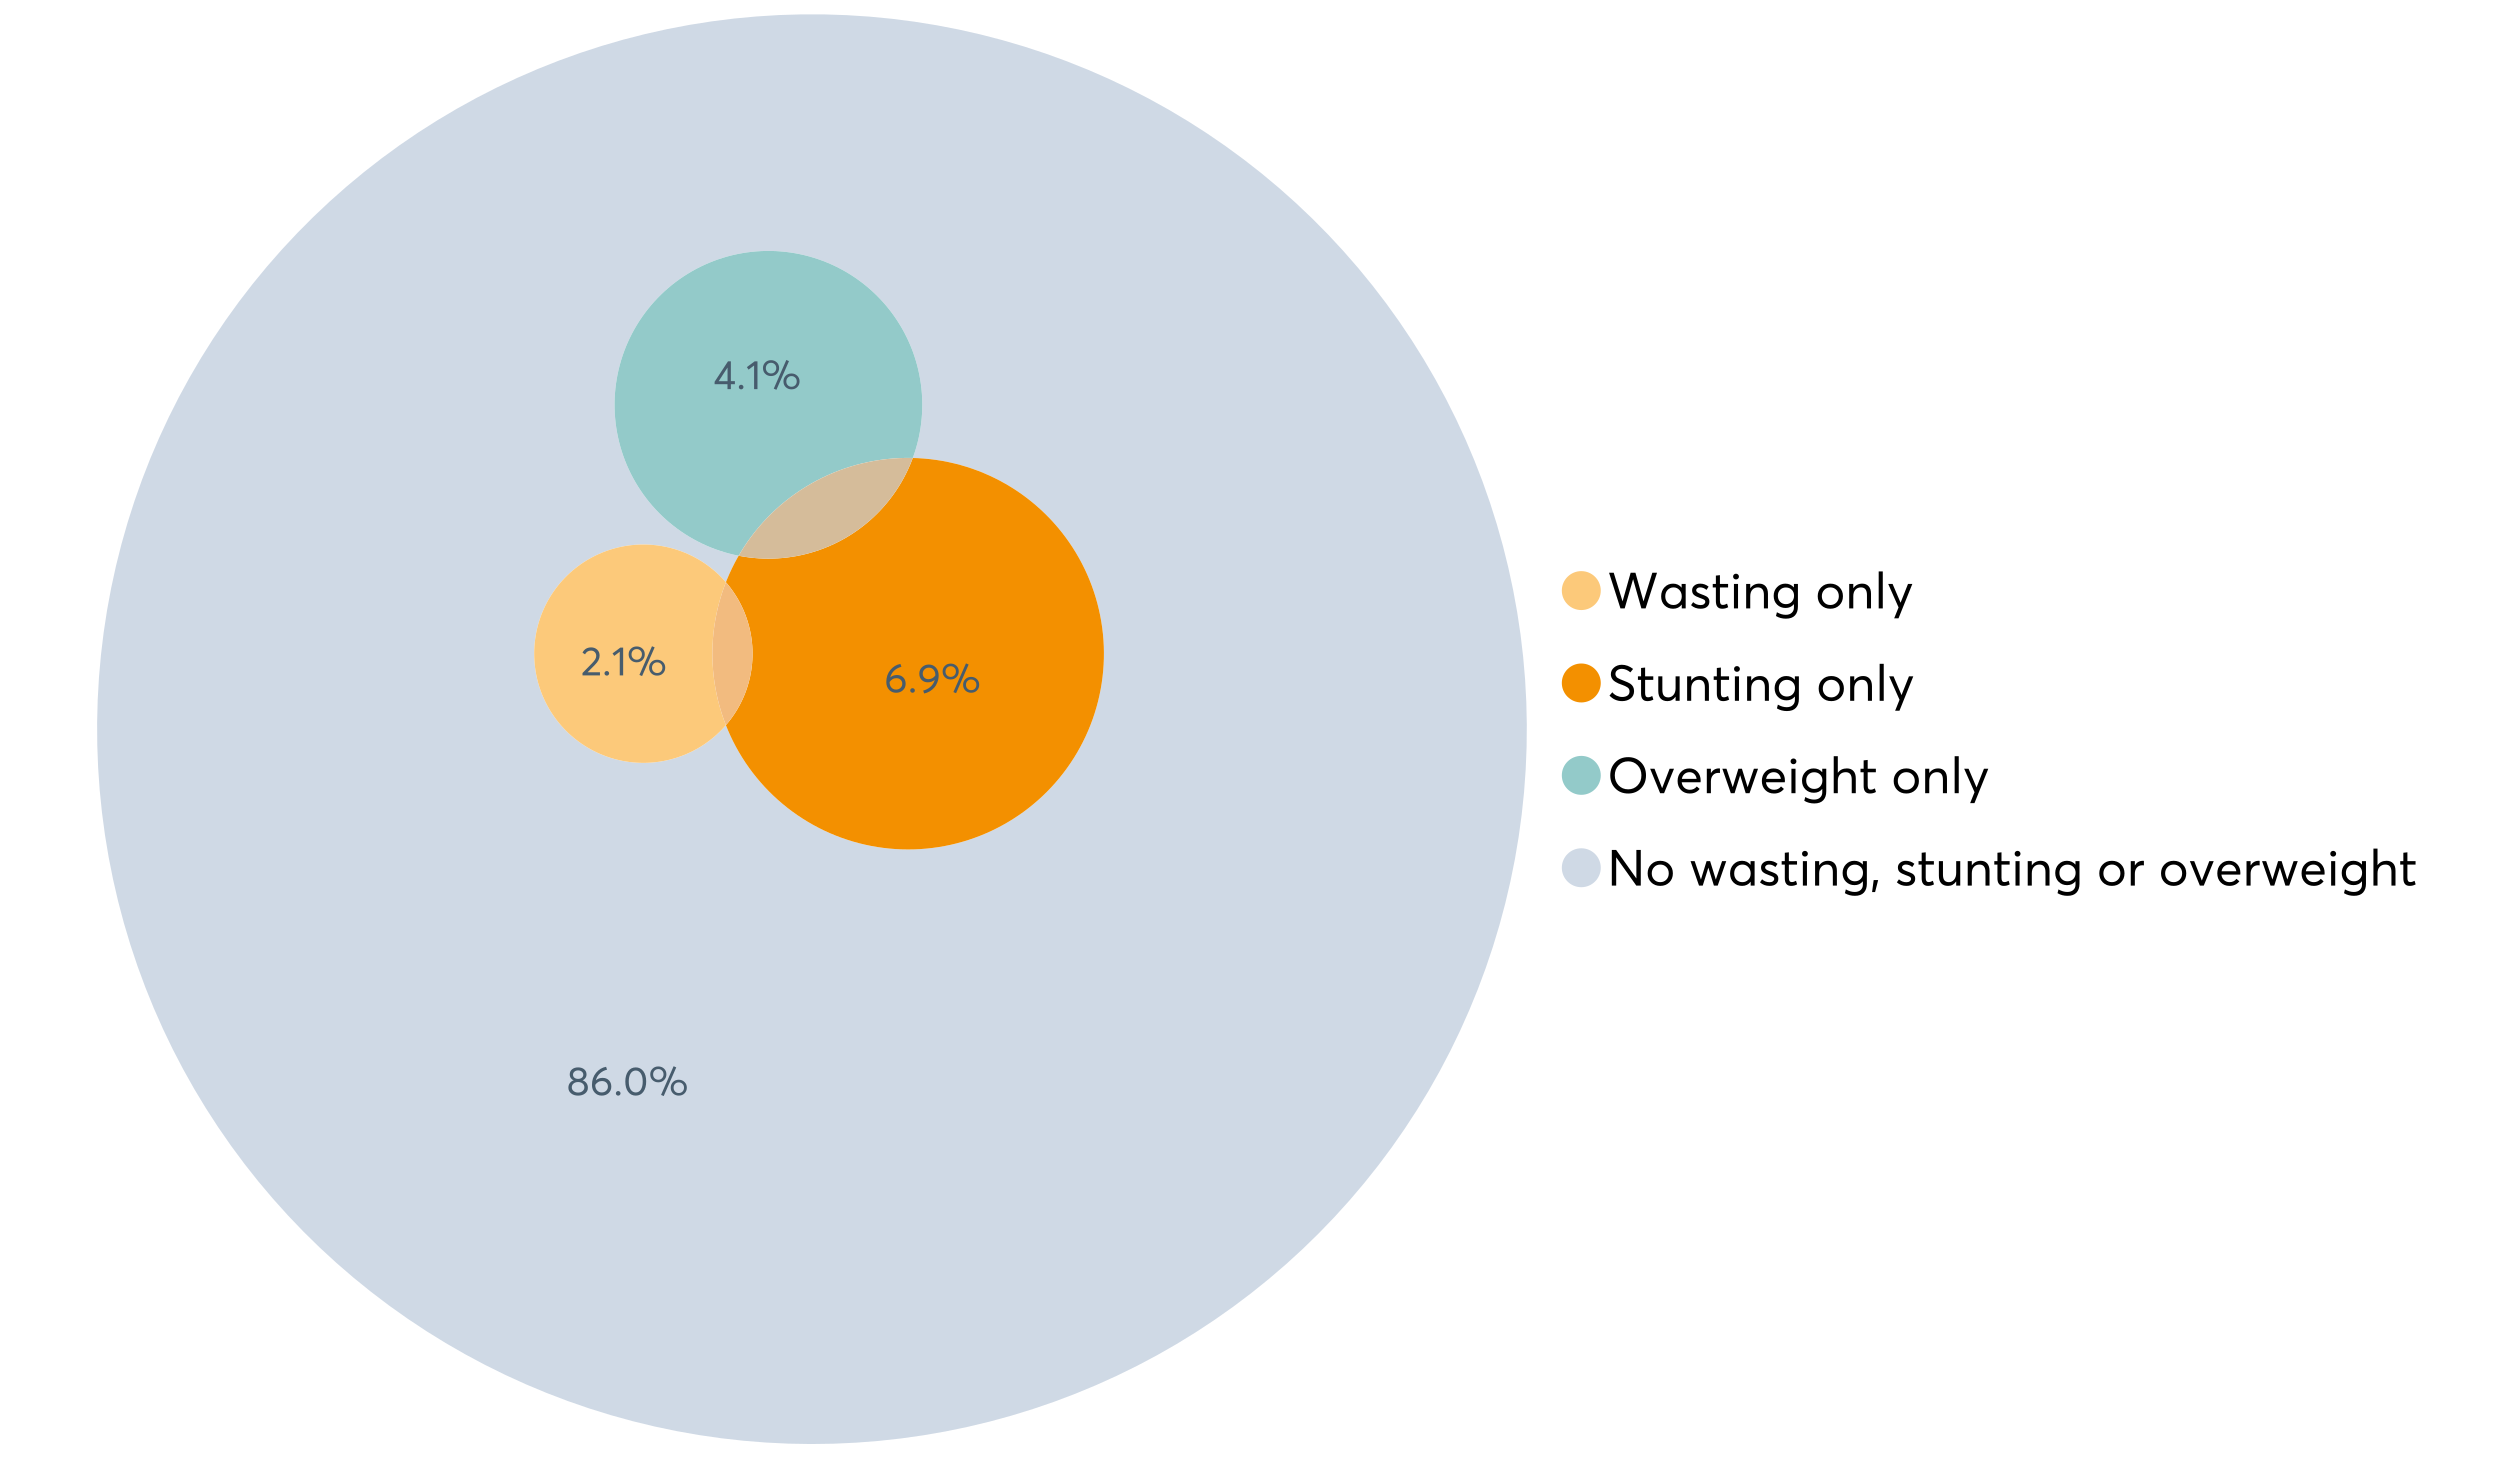 <?xml version="1.0" encoding="UTF-8"?>
<svg xmlns="http://www.w3.org/2000/svg" xmlns:xlink="http://www.w3.org/1999/xlink" width="1234.286pt" height="720pt" viewBox="0 0 1234.286 720" version="1.1">
<defs>
<g>
<symbol overflow="visible" id="glyph0-0">
<path style="stroke:none;" d=""/>
</symbol>
<symbol overflow="visible" id="glyph0-1">
<path style="stroke:none;" d="M 22.234 -17.609 L 24.547 -17.609 L 18.906 0 L 16.828 0 L 12.75 -14.438 L 12.734 -14.438 L 8.578 0 L 6.5 0 L 0.875 -17.609 L 3.172 -17.609 L 7.516 -3.547 L 7.562 -3.547 L 11.531 -17.609 L 13.891 -17.609 L 17.859 -3.5 L 17.891 -3.5 Z M 22.234 -17.609 "/>
</symbol>
<symbol overflow="visible" id="glyph0-2">
<path style="stroke:none;" d="M 11.297 -12.078 L 13.297 -12.078 L 13.297 0 L 11.359 0 L 11.359 -1.906 L 11.344 -1.906 C 10.312 -0.531 8.906 0.156 7.125 0.156 C 5.414 0.156 4 -0.406 2.875 -1.531 C 1.75 -2.656 1.188 -4.129 1.188 -5.953 C 1.188 -7.742 1.742 -9.238 2.859 -10.438 C 3.984 -11.633 5.395 -12.234 7.094 -12.234 C 8.812 -12.234 10.203 -11.578 11.266 -10.266 L 11.297 -10.266 Z M 7.297 -1.688 C 8.422 -1.688 9.379 -2.086 10.172 -2.891 C 10.961 -3.691 11.359 -4.711 11.359 -5.953 C 11.359 -7.191 10.973 -8.238 10.203 -9.094 C 9.441 -9.945 8.477 -10.375 7.312 -10.375 C 6.156 -10.375 5.18 -9.961 4.391 -9.141 C 3.609 -8.328 3.219 -7.266 3.219 -5.953 C 3.219 -4.711 3.594 -3.691 4.344 -2.891 C 5.102 -2.086 6.086 -1.688 7.297 -1.688 Z M 7.297 -1.688 "/>
</symbol>
<symbol overflow="visible" id="glyph0-3">
<path style="stroke:none;" d="M 5.609 0.156 C 3.734 0.156 2.156 -0.426 0.875 -1.594 L 1.906 -3.094 C 2.945 -2.133 4.18 -1.656 5.609 -1.656 C 6.305 -1.656 6.859 -1.812 7.266 -2.125 C 7.68 -2.445 7.891 -2.832 7.891 -3.281 C 7.891 -3.738 7.688 -4.086 7.281 -4.328 C 6.875 -4.566 6.164 -4.859 5.156 -5.203 C 5.094 -5.223 5.047 -5.242 5.016 -5.266 C 3.836 -5.672 2.938 -6.141 2.312 -6.672 C 1.695 -7.203 1.391 -7.973 1.391 -8.984 C 1.391 -9.91 1.766 -10.68 2.516 -11.297 C 3.266 -11.922 4.223 -12.234 5.391 -12.234 C 6.922 -12.234 8.301 -11.738 9.531 -10.75 L 8.484 -9.156 C 7.523 -9.977 6.457 -10.391 5.281 -10.391 C 4.801 -10.391 4.367 -10.258 3.984 -10 C 3.609 -9.738 3.422 -9.398 3.422 -8.984 C 3.422 -8.555 3.609 -8.207 3.984 -7.938 C 4.359 -7.676 4.93 -7.395 5.703 -7.094 C 5.836 -7.039 6.082 -6.945 6.438 -6.812 C 6.789 -6.688 7.023 -6.598 7.141 -6.547 C 7.254 -6.492 7.453 -6.406 7.734 -6.281 C 8.016 -6.164 8.207 -6.078 8.312 -6.016 C 8.414 -5.961 8.566 -5.867 8.766 -5.734 C 8.973 -5.598 9.113 -5.477 9.188 -5.375 C 9.258 -5.281 9.359 -5.148 9.484 -4.984 C 9.609 -4.816 9.695 -4.656 9.75 -4.5 C 9.801 -4.344 9.844 -4.16 9.875 -3.953 C 9.906 -3.742 9.922 -3.523 9.922 -3.297 C 9.922 -2.305 9.547 -1.484 8.797 -0.828 C 8.055 -0.172 6.992 0.156 5.609 0.156 Z M 5.609 0.156 "/>
</symbol>
<symbol overflow="visible" id="glyph0-4">
<path style="stroke:none;" d="M 5.328 0.156 C 3.234 0.156 2.188 -1.094 2.188 -3.594 L 2.188 -10.344 L 0.641 -10.344 L 0.641 -12.078 L 2.188 -12.078 L 2.188 -16.203 L 4.188 -16.422 L 4.188 -12.078 L 8.219 -12.078 L 8.219 -10.344 L 4.188 -10.344 L 4.188 -3.891 C 4.188 -3.148 4.297 -2.602 4.516 -2.25 C 4.742 -1.906 5.133 -1.734 5.688 -1.734 C 6.312 -1.734 6.988 -1.941 7.719 -2.359 L 8.266 -0.594 C 7.367 -0.094 6.391 0.156 5.328 0.156 Z M 5.328 0.156 "/>
</symbol>
<symbol overflow="visible" id="glyph0-5">
<path style="stroke:none;" d="M 3.094 -14.312 C 2.688 -14.312 2.344 -14.445 2.062 -14.719 C 1.789 -15 1.656 -15.336 1.656 -15.734 C 1.656 -16.129 1.789 -16.461 2.062 -16.734 C 2.344 -17.004 2.688 -17.141 3.094 -17.141 C 3.5 -17.141 3.844 -17 4.125 -16.719 C 4.406 -16.438 4.547 -16.109 4.547 -15.734 C 4.547 -15.336 4.406 -15 4.125 -14.719 C 3.844 -14.445 3.5 -14.312 3.094 -14.312 Z M 2.078 0 L 2.078 -12.078 L 4.094 -12.078 L 4.094 0 Z M 2.078 0 "/>
</symbol>
<symbol overflow="visible" id="glyph0-6">
<path style="stroke:none;" d="M 8.344 -12.234 C 9.676 -12.234 10.727 -11.805 11.5 -10.953 C 12.281 -10.098 12.672 -8.836 12.672 -7.172 L 12.672 0 L 10.672 0 L 10.672 -6.594 C 10.672 -9.113 9.688 -10.375 7.719 -10.375 C 6.562 -10.375 5.641 -9.988 4.953 -9.219 C 4.266 -8.445 3.922 -7.383 3.922 -6.031 L 3.922 0 L 1.906 0 L 1.906 -12.078 L 3.922 -12.078 L 3.922 -9.969 L 3.938 -9.969 C 5 -11.477 6.469 -12.234 8.344 -12.234 Z M 8.344 -12.234 "/>
</symbol>
<symbol overflow="visible" id="glyph0-7">
<path style="stroke:none;" d="M 11.094 -12.078 L 13.078 -12.078 L 13.078 -0.922 C 13.078 0.93 12.594 2.391 11.625 3.453 C 10.656 4.523 9.16 5.062 7.141 5.062 C 5.328 5.062 3.691 4.625 2.234 3.75 L 2.703 1.891 C 4.211 2.734 5.66 3.156 7.047 3.156 C 8.348 3.156 9.348 2.816 10.047 2.141 C 10.754 1.473 11.109 0.629 11.109 -0.391 L 11.109 -2.078 L 11.062 -2.078 C 10.051 -0.836 8.688 -0.219 6.969 -0.219 C 5.312 -0.219 3.922 -0.77 2.797 -1.875 C 1.672 -2.988 1.109 -4.43 1.109 -6.203 C 1.109 -7.922 1.66 -9.352 2.766 -10.5 C 3.867 -11.656 5.238 -12.234 6.875 -12.234 C 8.57 -12.234 9.961 -11.617 11.047 -10.391 L 11.094 -10.391 Z M 7.125 -2.109 C 8.332 -2.109 9.305 -2.5 10.047 -3.281 C 10.797 -4.07 11.172 -5.078 11.172 -6.297 C 11.172 -7.492 10.785 -8.469 10.016 -9.219 C 9.242 -9.969 8.281 -10.344 7.125 -10.344 C 5.977 -10.344 5.031 -9.957 4.281 -9.188 C 3.539 -8.426 3.172 -7.457 3.172 -6.281 C 3.172 -5.02 3.551 -4.008 4.312 -3.25 C 5.07 -2.488 6.008 -2.109 7.125 -2.109 Z M 7.125 -2.109 "/>
</symbol>
<symbol overflow="visible" id="glyph0-8">
<path style="stroke:none;" d=""/>
</symbol>
<symbol overflow="visible" id="glyph0-9">
<path style="stroke:none;" d="M 7.422 0.156 C 5.566 0.156 4.062 -0.43 2.906 -1.609 C 1.75 -2.785 1.172 -4.258 1.172 -6.031 C 1.172 -7.801 1.75 -9.273 2.906 -10.453 C 4.062 -11.641 5.566 -12.234 7.422 -12.234 C 9.203 -12.234 10.68 -11.656 11.859 -10.5 C 13.035 -9.344 13.625 -7.852 13.625 -6.031 C 13.625 -4.207 13.035 -2.719 11.859 -1.562 C 10.68 -0.414 9.203 0.156 7.422 0.156 Z M 7.422 -1.688 C 8.598 -1.688 9.586 -2.094 10.391 -2.906 C 11.191 -3.727 11.594 -4.77 11.594 -6.031 C 11.594 -7.301 11.191 -8.344 10.391 -9.156 C 9.598 -9.969 8.609 -10.375 7.422 -10.375 C 6.18 -10.375 5.164 -9.953 4.375 -9.109 C 3.594 -8.273 3.203 -7.242 3.203 -6.016 C 3.203 -4.797 3.594 -3.77 4.375 -2.938 C 5.164 -2.102 6.18 -1.688 7.422 -1.688 Z M 7.422 -1.688 "/>
</symbol>
<symbol overflow="visible" id="glyph0-10">
<path style="stroke:none;" d="M 2.078 0 L 2.078 -18.266 L 4.094 -18.266 L 4.094 0 Z M 2.078 0 "/>
</symbol>
<symbol overflow="visible" id="glyph0-11">
<path style="stroke:none;" d="M 10.344 -12.078 L 12.484 -12.078 L 5.656 4.906 L 3.516 4.906 L 5.688 -0.5 L 0.578 -12.078 L 2.734 -12.078 L 6.656 -2.875 L 6.703 -2.875 Z M 10.344 -12.078 "/>
</symbol>
<symbol overflow="visible" id="glyph0-12">
<path style="stroke:none;" d="M 7.344 0.156 C 4.875 0.156 2.789 -0.754 1.094 -2.578 L 2.484 -4.219 C 3.098 -3.457 3.844 -2.879 4.719 -2.484 C 5.594 -2.086 6.477 -1.891 7.375 -1.891 C 8.457 -1.891 9.328 -2.129 9.984 -2.609 C 10.641 -3.086 10.969 -3.75 10.969 -4.594 C 10.969 -5.051 10.891 -5.445 10.734 -5.781 C 10.578 -6.113 10.305 -6.406 9.922 -6.656 C 9.547 -6.914 9.176 -7.125 8.812 -7.281 C 8.457 -7.438 7.953 -7.641 7.297 -7.891 C 7.18 -7.941 7.086 -7.973 7.016 -7.984 C 6.367 -8.223 5.844 -8.426 5.438 -8.594 C 5.039 -8.77 4.582 -9.016 4.062 -9.328 C 3.539 -9.641 3.133 -9.957 2.844 -10.281 C 2.551 -10.602 2.297 -11.008 2.078 -11.5 C 1.867 -11.988 1.766 -12.531 1.766 -13.125 C 1.766 -14.438 2.285 -15.535 3.328 -16.422 C 4.367 -17.316 5.641 -17.773 7.141 -17.797 C 9.129 -17.797 10.992 -17.109 12.734 -15.734 L 11.406 -14.047 C 10.039 -15.203 8.617 -15.781 7.141 -15.781 C 6.285 -15.781 5.551 -15.551 4.938 -15.094 C 4.32 -14.645 4.016 -14.02 4.016 -13.219 C 4.016 -12.895 4.082 -12.594 4.219 -12.312 C 4.352 -12.039 4.5 -11.816 4.656 -11.641 C 4.82 -11.473 5.113 -11.281 5.531 -11.062 C 5.945 -10.852 6.273 -10.691 6.516 -10.578 C 6.754 -10.473 7.172 -10.305 7.766 -10.078 C 9.586 -9.379 10.785 -8.832 11.359 -8.438 C 12.598 -7.594 13.219 -6.383 13.219 -4.812 C 13.219 -3.258 12.645 -2.039 11.5 -1.156 C 10.352 -0.281 8.969 0.156 7.344 0.156 Z M 7.344 0.156 "/>
</symbol>
<symbol overflow="visible" id="glyph0-13">
<path style="stroke:none;" d="M 10.203 -12.078 L 12.203 -12.078 L 12.203 0 L 10.203 0 L 10.203 -2.016 L 10.172 -2.016 C 9.16 -0.566 7.836 0.156 6.203 0.156 C 4.766 0.156 3.645 -0.258 2.844 -1.094 C 2.051 -1.938 1.656 -3.203 1.656 -4.891 L 1.656 -12.078 L 3.672 -12.078 L 3.672 -5.453 C 3.672 -4.117 3.914 -3.156 4.406 -2.562 C 4.895 -1.977 5.633 -1.688 6.625 -1.688 C 7.613 -1.688 8.457 -2.094 9.156 -2.906 C 9.852 -3.727 10.203 -4.836 10.203 -6.234 Z M 10.203 -12.078 "/>
</symbol>
<symbol overflow="visible" id="glyph0-14">
<path style="stroke:none;" d="M 10.328 0.156 C 7.711 0.156 5.582 -0.691 3.938 -2.391 C 2.289 -4.086 1.469 -6.223 1.469 -8.797 C 1.469 -11.379 2.289 -13.523 3.938 -15.234 C 5.582 -16.941 7.711 -17.797 10.328 -17.797 C 12.836 -17.797 14.926 -16.961 16.594 -15.297 C 18.27 -13.629 19.109 -11.469 19.109 -8.812 C 19.109 -6.164 18.27 -4.008 16.594 -2.344 C 14.926 -0.676 12.836 0.156 10.328 0.156 Z M 10.328 -1.906 C 12.172 -1.906 13.719 -2.555 14.969 -3.859 C 16.219 -5.16 16.844 -6.812 16.844 -8.812 C 16.844 -10.82 16.219 -12.477 14.969 -13.781 C 13.719 -15.082 12.172 -15.734 10.328 -15.734 C 8.391 -15.734 6.801 -15.066 5.562 -13.734 C 4.32 -12.398 3.703 -10.754 3.703 -8.797 C 3.703 -6.848 4.32 -5.211 5.562 -3.891 C 6.801 -2.566 8.391 -1.906 10.328 -1.906 Z M 10.328 -1.906 "/>
</symbol>
<symbol overflow="visible" id="glyph0-15">
<path style="stroke:none;" d="M 10.203 -12.078 L 12.375 -12.078 L 7.469 0 L 5.531 0 L 0.594 -12.078 L 2.75 -12.078 L 6.469 -2.562 L 6.547 -2.562 Z M 10.203 -12.078 "/>
</symbol>
<symbol overflow="visible" id="glyph0-16">
<path style="stroke:none;" d="M 12.562 -6.234 C 12.562 -6.098 12.551 -5.922 12.531 -5.703 L 12.5 -5.406 L 3.203 -5.406 C 3.336 -4.281 3.77 -3.379 4.5 -2.703 C 5.238 -2.023 6.156 -1.688 7.25 -1.688 C 8.656 -1.688 9.785 -2.234 10.641 -3.328 L 12.062 -2.109 C 10.883 -0.598 9.254 0.156 7.172 0.156 C 5.43 0.156 3.992 -0.414 2.859 -1.562 C 1.734 -2.719 1.172 -4.207 1.172 -6.031 C 1.172 -7.832 1.719 -9.316 2.812 -10.484 C 3.914 -11.648 5.297 -12.234 6.953 -12.234 C 8.617 -12.234 9.969 -11.672 11 -10.547 C 12.039 -9.422 12.562 -7.984 12.562 -6.234 Z M 9.406 -9.469 C 8.789 -10.07 8.004 -10.375 7.047 -10.375 C 6.086 -10.375 5.266 -10.078 4.578 -9.484 C 3.891 -8.898 3.457 -8.098 3.281 -7.078 L 10.562 -7.078 C 10.406 -8.078 10.02 -8.875 9.406 -9.469 Z M 9.406 -9.469 "/>
</symbol>
<symbol overflow="visible" id="glyph0-17">
<path style="stroke:none;" d="M 7.891 -12.234 C 8.141 -12.234 8.305 -12.223 8.391 -12.203 L 8.391 -9.969 C 8.023 -10.008 7.758 -10.031 7.594 -10.031 C 6.469 -10.031 5.57 -9.641 4.906 -8.859 C 4.25 -8.078 3.922 -7.066 3.922 -5.828 L 3.922 0 L 1.906 0 L 1.906 -12.078 L 3.922 -12.078 L 3.922 -9.953 L 3.938 -9.953 C 4.883 -11.473 6.203 -12.234 7.891 -12.234 Z M 7.891 -12.234 "/>
</symbol>
<symbol overflow="visible" id="glyph0-18">
<path style="stroke:none;" d="M 16.297 -12.078 L 18.344 -12.078 L 14.141 0 L 12.25 0 L 9.531 -8.812 L 9.5 -8.812 L 6.75 0 L 4.906 0 L 0.719 -12.078 L 2.75 -12.078 L 5.828 -3.047 L 5.875 -3.047 L 8.641 -12.078 L 10.375 -12.078 L 13.172 -3.047 L 13.219 -3.047 Z M 16.297 -12.078 "/>
</symbol>
<symbol overflow="visible" id="glyph0-19">
<path style="stroke:none;" d="M 8.406 -12.234 C 9.781 -12.234 10.852 -11.816 11.625 -10.984 C 12.406 -10.16 12.797 -8.914 12.797 -7.25 L 12.797 0 L 10.797 0 L 10.797 -6.672 C 10.797 -9.141 9.812 -10.375 7.844 -10.375 C 6.633 -10.375 5.676 -9.992 4.969 -9.234 C 4.27 -8.473 3.922 -7.422 3.922 -6.078 L 3.922 0 L 1.906 0 L 1.906 -18.266 L 3.922 -18.266 L 3.922 -10.094 L 3.969 -10.094 C 4.977 -11.52 6.457 -12.234 8.406 -12.234 Z M 8.406 -12.234 "/>
</symbol>
<symbol overflow="visible" id="glyph0-20">
<path style="stroke:none;" d="M 14.359 -17.609 L 16.531 -17.609 L 16.531 0 L 14.312 0 L 4.438 -13.891 L 4.391 -13.891 L 4.391 0 L 2.234 0 L 2.234 -17.609 L 4.359 -17.609 L 14.312 -3.578 L 14.359 -3.578 Z M 14.359 -17.609 "/>
</symbol>
<symbol overflow="visible" id="glyph0-21">
<path style="stroke:none;" d="M 0.797 3.219 L 1.594 -2.734 L 3.797 -2.734 L 2.281 3.219 Z M 0.797 3.219 "/>
</symbol>
<symbol overflow="visible" id="glyph1-0">
<path style="stroke:none;" d=""/>
</symbol>
<symbol overflow="visible" id="glyph1-1">
<path style="stroke:none;" d="M 7.938 -7.422 C 8.719 -7.16 9.348 -6.711 9.828 -6.078 C 10.305 -5.441 10.547 -4.672 10.547 -3.766 C 10.547 -2.609 10.086 -1.672 9.172 -0.953 C 8.254 -0.234 7.102 0.125 5.719 0.125 C 4.32 0.125 3.172 -0.242 2.266 -0.984 C 1.367 -1.723 0.922 -2.648 0.922 -3.766 C 0.922 -4.672 1.16 -5.441 1.641 -6.078 C 2.117 -6.711 2.742 -7.16 3.516 -7.422 L 3.516 -7.438 C 3.004 -7.594 2.555 -7.938 2.172 -8.469 C 1.785 -9 1.594 -9.617 1.594 -10.328 C 1.594 -11.398 1.977 -12.25 2.75 -12.875 C 3.52 -13.5 4.508 -13.812 5.719 -13.812 C 6.957 -13.812 7.957 -13.492 8.719 -12.859 C 9.488 -12.223 9.875 -11.379 9.875 -10.328 C 9.875 -9.641 9.676 -9.023 9.281 -8.484 C 8.883 -7.941 8.438 -7.594 7.938 -7.438 Z M 5.719 -12.328 C 4.977 -12.328 4.375 -12.117 3.906 -11.703 C 3.438 -11.285 3.203 -10.785 3.203 -10.203 C 3.203 -9.578 3.438 -9.078 3.906 -8.703 C 4.375 -8.328 4.977 -8.141 5.719 -8.141 C 6.477 -8.141 7.094 -8.328 7.562 -8.703 C 8.039 -9.078 8.281 -9.578 8.281 -10.203 C 8.281 -10.816 8.035 -11.32 7.547 -11.719 C 7.055 -12.125 6.445 -12.328 5.719 -12.328 Z M 5.719 -1.391 C 6.633 -1.391 7.379 -1.641 7.953 -2.141 C 8.523 -2.641 8.812 -3.242 8.812 -3.953 C 8.812 -4.734 8.523 -5.363 7.953 -5.844 C 7.379 -6.332 6.633 -6.578 5.719 -6.578 C 4.789 -6.578 4.039 -6.332 3.469 -5.844 C 2.895 -5.363 2.609 -4.734 2.609 -3.953 C 2.609 -3.211 2.906 -2.598 3.5 -2.109 C 4.102 -1.629 4.844 -1.391 5.719 -1.391 Z M 5.719 -1.391 "/>
</symbol>
<symbol overflow="visible" id="glyph1-2">
<path style="stroke:none;" d="M 6.375 -8.641 C 7.625 -8.641 8.645 -8.25 9.438 -7.469 C 10.238 -6.688 10.641 -5.625 10.641 -4.281 C 10.641 -3.02 10.191 -1.969 9.297 -1.125 C 8.398 -0.289 7.273 0.125 5.922 0.125 C 4.535 0.125 3.383 -0.363 2.469 -1.344 C 1.551 -2.332 1.094 -3.602 1.094 -5.156 C 1.094 -7.531 1.773 -9.535 3.141 -11.172 C 4.516 -12.805 6.156 -13.785 8.062 -14.109 L 8.547 -12.688 C 7.223 -12.375 6.062 -11.77 5.062 -10.875 C 4.062 -9.988 3.379 -8.836 3.016 -7.422 L 3.031 -7.422 C 3.914 -8.234 5.031 -8.641 6.375 -8.641 Z M 5.906 -1.453 C 6.801 -1.453 7.535 -1.727 8.109 -2.281 C 8.68 -2.832 8.969 -3.508 8.969 -4.312 C 8.969 -5.145 8.695 -5.812 8.156 -6.312 C 7.625 -6.82 6.906 -7.078 6 -7.078 C 5.281 -7.078 4.641 -6.895 4.078 -6.531 C 3.516 -6.176 3.066 -5.734 2.734 -5.203 L 2.734 -5.062 C 2.734 -3.988 3.023 -3.117 3.609 -2.453 C 4.203 -1.785 4.969 -1.453 5.906 -1.453 Z M 5.906 -1.453 "/>
</symbol>
<symbol overflow="visible" id="glyph1-3">
<path style="stroke:none;" d="M 2.406 0.125 C 2.07 0.125 1.797 0.016 1.578 -0.203 C 1.359 -0.422 1.25 -0.688 1.25 -1 C 1.25 -1.312 1.359 -1.578 1.578 -1.797 C 1.797 -2.023 2.07 -2.141 2.406 -2.141 C 2.719 -2.141 2.984 -2.023 3.203 -1.797 C 3.43 -1.578 3.547 -1.312 3.547 -1 C 3.547 -0.688 3.43 -0.422 3.203 -0.203 C 2.984 0.016 2.719 0.125 2.406 0.125 Z M 2.406 0.125 "/>
</symbol>
<symbol overflow="visible" id="glyph1-4">
<path style="stroke:none;" d="M 6.266 0.125 C 4.734 0.125 3.488 -0.488 2.531 -1.719 C 1.582 -2.945 1.109 -4.656 1.109 -6.844 C 1.109 -8.914 1.566 -10.594 2.484 -11.875 C 3.41 -13.164 4.672 -13.812 6.266 -13.812 C 7.785 -13.812 9.02 -13.195 9.969 -11.969 C 10.926 -10.738 11.406 -9.031 11.406 -6.844 C 11.406 -4.77 10.945 -3.086 10.031 -1.797 C 9.125 -0.516 7.867 0.125 6.266 0.125 Z M 6.266 -1.438 C 7.348 -1.438 8.191 -1.922 8.797 -2.891 C 9.398 -3.859 9.703 -5.176 9.703 -6.844 C 9.703 -8.551 9.383 -9.879 8.75 -10.828 C 8.125 -11.785 7.297 -12.266 6.266 -12.266 C 5.18 -12.266 4.332 -11.773 3.719 -10.797 C 3.113 -9.816 2.812 -8.5 2.812 -6.844 C 2.812 -5.133 3.125 -3.805 3.75 -2.859 C 4.383 -1.91 5.223 -1.438 6.266 -1.438 Z M 6.266 -1.438 "/>
</symbol>
<symbol overflow="visible" id="glyph1-5">
<path style="stroke:none;" d="M 7.531 0.344 L 6.219 -0.219 L 12.422 -14.391 L 13.734 -13.812 Z M 4.859 -6.438 C 3.742 -6.438 2.801 -6.801 2.031 -7.531 C 1.27 -8.27 0.891 -9.223 0.891 -10.391 C 0.891 -11.473 1.258 -12.391 2 -13.141 C 2.738 -13.898 3.691 -14.281 4.859 -14.281 C 5.984 -14.281 6.93 -13.922 7.703 -13.203 C 8.473 -12.484 8.859 -11.547 8.859 -10.391 C 8.859 -9.285 8.484 -8.348 7.734 -7.578 C 6.992 -6.816 6.035 -6.438 4.859 -6.438 Z M 4.891 -7.719 C 5.641 -7.719 6.254 -7.973 6.734 -8.484 C 7.211 -8.992 7.453 -9.625 7.453 -10.375 C 7.453 -11.145 7.203 -11.77 6.703 -12.25 C 6.211 -12.738 5.609 -12.984 4.891 -12.984 C 4.129 -12.984 3.508 -12.734 3.031 -12.234 C 2.551 -11.734 2.312 -11.113 2.312 -10.375 C 2.312 -9.582 2.555 -8.941 3.047 -8.453 C 3.535 -7.961 4.148 -7.719 4.891 -7.719 Z M 14.969 0.125 C 13.852 0.125 12.91 -0.238 12.141 -0.969 C 11.379 -1.707 11 -2.656 11 -3.812 C 11 -4.895 11.367 -5.816 12.109 -6.578 C 12.859 -7.336 13.812 -7.719 14.969 -7.719 C 16.082 -7.719 17.023 -7.348 17.797 -6.609 C 18.566 -5.879 18.953 -4.945 18.953 -3.812 C 18.953 -2.707 18.582 -1.773 17.844 -1.016 C 17.113 -0.254 16.156 0.125 14.969 0.125 Z M 14.969 -1.156 C 15.738 -1.156 16.363 -1.406 16.844 -1.906 C 17.32 -2.414 17.562 -3.039 17.562 -3.781 C 17.562 -4.57 17.312 -5.207 16.812 -5.688 C 16.312 -6.176 15.695 -6.422 14.969 -6.422 C 14.219 -6.422 13.602 -6.164 13.125 -5.656 C 12.656 -5.156 12.422 -4.531 12.422 -3.781 C 12.422 -3.008 12.664 -2.379 13.156 -1.891 C 13.645 -1.398 14.25 -1.156 14.969 -1.156 Z M 14.969 -1.156 "/>
</symbol>
<symbol overflow="visible" id="glyph1-6">
<path style="stroke:none;" d="M 3.328 -1.531 L 9.406 -1.531 L 9.406 0 L 0.797 0 L 0.781 -1.156 L 5.469 -5.938 C 6.156 -6.656 6.676 -7.289 7.031 -7.844 C 7.383 -8.406 7.562 -8.992 7.562 -9.609 C 7.562 -10.367 7.32 -10.992 6.844 -11.484 C 6.363 -11.984 5.742 -12.234 4.984 -12.234 C 3.672 -12.234 2.688 -11.613 2.031 -10.375 L 0.797 -11.219 C 1.672 -12.945 3.098 -13.812 5.078 -13.812 C 6.223 -13.812 7.203 -13.445 8.016 -12.719 C 8.828 -11.988 9.234 -11.016 9.234 -9.797 C 9.234 -9.004 9.051 -8.25 8.688 -7.531 C 8.332 -6.812 7.734 -6.031 6.891 -5.188 L 3.328 -1.578 Z M 3.328 -1.531 "/>
</symbol>
<symbol overflow="visible" id="glyph1-7">
<path style="stroke:none;" d="M 3.984 0 L 3.984 -11.656 L 1.25 -9.609 L 0.422 -10.859 L 4.266 -13.703 L 5.656 -13.703 L 5.656 0 Z M 3.984 0 "/>
</symbol>
<symbol overflow="visible" id="glyph1-8">
<path style="stroke:none;" d="M 5.688 -13.812 C 7.051 -13.812 8.191 -13.312 9.109 -12.312 C 10.023 -11.32 10.484 -10.031 10.484 -8.438 C 10.484 -7.238 10.273 -6.109 9.859 -5.047 C 9.453 -3.984 8.91 -3.082 8.234 -2.344 C 7.555 -1.602 6.797 -0.988 5.953 -0.5 C 5.109 -0.02 4.234 0.305 3.328 0.484 L 2.844 -0.953 C 4.207 -1.297 5.398 -1.906 6.422 -2.781 C 7.453 -3.656 8.16 -4.801 8.547 -6.219 L 8.516 -6.234 C 7.598 -5.43 6.461 -5.031 5.109 -5.031 C 3.898 -5.031 2.898 -5.422 2.109 -6.203 C 1.328 -6.984 0.938 -8.023 0.938 -9.328 C 0.938 -10.609 1.391 -11.676 2.297 -12.531 C 3.203 -13.383 4.332 -13.812 5.688 -13.812 Z M 5.469 -6.578 C 6.156 -6.578 6.801 -6.75 7.406 -7.094 C 8.008 -7.438 8.492 -7.895 8.859 -8.469 L 8.859 -8.578 C 8.859 -9.68 8.562 -10.57 7.969 -11.25 C 7.375 -11.926 6.617 -12.266 5.703 -12.266 C 4.797 -12.266 4.055 -11.977 3.484 -11.406 C 2.91 -10.832 2.625 -10.141 2.625 -9.328 C 2.625 -8.504 2.883 -7.836 3.406 -7.328 C 3.926 -6.828 4.613 -6.578 5.469 -6.578 Z M 5.469 -6.578 "/>
</symbol>
<symbol overflow="visible" id="glyph1-9">
<path style="stroke:none;" d="M 6.984 0 L 6.984 -2.406 L 0.625 -2.406 L 0.625 -3.609 L 7.234 -13.703 L 8.656 -13.703 L 8.656 -3.922 L 10.641 -3.922 L 10.641 -2.406 L 8.656 -2.406 L 8.656 0 Z M 2.625 -3.891 L 7.016 -3.891 L 7.016 -10.641 Z M 2.625 -3.891 "/>
</symbol>
</g>
</defs>
<g id="surface63017">
<path style=" stroke:none;fill-rule:nonzero;fill:rgb(98.824%,78.824%,47.843%);fill-opacity:1;" d="M 790.324 291.582 C 790.324 296.891 786.02 301.195 780.711 301.195 C 775.398 301.195 771.094 296.891 771.094 291.582 C 771.094 286.273 775.398 281.969 780.711 281.969 C 786.02 281.969 790.324 286.273 790.324 291.582 "/>
<g style="fill:rgb(0%,0%,0%);fill-opacity:1;">
  <use xlink:href="#glyph0-1" x="793.543" y="300.387"/>
  <use xlink:href="#glyph0-2" x="818.944" y="300.387"/>
  <use xlink:href="#glyph0-3" x="834.026" y="300.387"/>
  <use xlink:href="#glyph0-4" x="844.965" y="300.387"/>
  <use xlink:href="#glyph0-5" x="853.994" y="300.387"/>
  <use xlink:href="#glyph0-6" x="860.195" y="300.387"/>
  <use xlink:href="#glyph0-7" x="874.583" y="300.387"/>
  <use xlink:href="#glyph0-8" x="889.441" y="300.387"/>
  <use xlink:href="#glyph0-9" x="896.263" y="300.387"/>
  <use xlink:href="#glyph0-6" x="911.072" y="300.387"/>
  <use xlink:href="#glyph0-10" x="925.459" y="300.387"/>
  <use xlink:href="#glyph0-11" x="931.66" y="300.387"/>
</g>
<path style=" stroke:none;fill-rule:nonzero;fill:rgb(95.294%,56.471%,0%);fill-opacity:1;" d="M 790.324 337.195 C 790.324 342.504 786.02 346.809 780.711 346.809 C 775.398 346.809 771.094 342.504 771.094 337.195 C 771.094 331.883 775.398 327.578 780.711 327.578 C 786.02 327.578 790.324 331.883 790.324 337.195 "/>
<g style="fill:rgb(0%,0%,0%);fill-opacity:1;">
  <use xlink:href="#glyph0-12" x="793.543" y="346"/>
  <use xlink:href="#glyph0-4" x="808.029" y="346"/>
  <use xlink:href="#glyph0-13" x="817.059" y="346"/>
  <use xlink:href="#glyph0-6" x="831.049" y="346"/>
  <use xlink:href="#glyph0-4" x="845.436" y="346"/>
  <use xlink:href="#glyph0-5" x="854.465" y="346"/>
  <use xlink:href="#glyph0-6" x="860.667" y="346"/>
  <use xlink:href="#glyph0-7" x="875.054" y="346"/>
  <use xlink:href="#glyph0-8" x="889.913" y="346"/>
  <use xlink:href="#glyph0-9" x="896.734" y="346"/>
  <use xlink:href="#glyph0-6" x="911.543" y="346"/>
  <use xlink:href="#glyph0-10" x="925.93" y="346"/>
  <use xlink:href="#glyph0-11" x="932.132" y="346"/>
</g>
<path style=" stroke:none;fill-rule:nonzero;fill:rgb(57.647%,79.216%,78.824%);fill-opacity:1;" d="M 790.324 382.805 C 790.324 388.117 786.02 392.422 780.711 392.422 C 775.398 392.422 771.094 388.117 771.094 382.805 C 771.094 377.496 775.398 373.191 780.711 373.191 C 786.02 373.191 790.324 377.496 790.324 382.805 "/>
<g style="fill:rgb(0%,0%,0%);fill-opacity:1;">
  <use xlink:href="#glyph0-14" x="793.543" y="391.613"/>
  <use xlink:href="#glyph0-15" x="814.107" y="391.613"/>
  <use xlink:href="#glyph0-16" x="827.08" y="391.613"/>
  <use xlink:href="#glyph0-17" x="840.773" y="391.613"/>
  <use xlink:href="#glyph0-18" x="849.628" y="391.613"/>
  <use xlink:href="#glyph0-16" x="868.679" y="391.613"/>
  <use xlink:href="#glyph0-5" x="882.372" y="391.613"/>
  <use xlink:href="#glyph0-7" x="888.573" y="391.613"/>
  <use xlink:href="#glyph0-19" x="903.432" y="391.613"/>
  <use xlink:href="#glyph0-4" x="917.918" y="391.613"/>
  <use xlink:href="#glyph0-8" x="926.947" y="391.613"/>
  <use xlink:href="#glyph0-9" x="933.769" y="391.613"/>
  <use xlink:href="#glyph0-6" x="948.578" y="391.613"/>
  <use xlink:href="#glyph0-10" x="962.965" y="391.613"/>
  <use xlink:href="#glyph0-11" x="969.166" y="391.613"/>
</g>
<path style=" stroke:none;fill-rule:nonzero;fill:rgb(81.176%,85.098%,89.804%);fill-opacity:1;" d="M 790.324 428.418 C 790.324 433.727 786.02 438.031 780.711 438.031 C 775.398 438.031 771.094 433.727 771.094 428.418 C 771.094 423.109 775.398 418.805 780.711 418.805 C 786.02 418.805 790.324 423.109 790.324 428.418 "/>
<g style="fill:rgb(0%,0%,0%);fill-opacity:1;">
  <use xlink:href="#glyph0-20" x="793.543" y="437.223"/>
  <use xlink:href="#glyph0-9" x="812.296" y="437.223"/>
  <use xlink:href="#glyph0-8" x="827.105" y="437.223"/>
  <use xlink:href="#glyph0-18" x="833.926" y="437.223"/>
  <use xlink:href="#glyph0-2" x="852.977" y="437.223"/>
  <use xlink:href="#glyph0-3" x="868.059" y="437.223"/>
  <use xlink:href="#glyph0-4" x="878.998" y="437.223"/>
  <use xlink:href="#glyph0-5" x="888.027" y="437.223"/>
  <use xlink:href="#glyph0-6" x="894.229" y="437.223"/>
  <use xlink:href="#glyph0-7" x="908.616" y="437.223"/>
  <use xlink:href="#glyph0-21" x="923.474" y="437.223"/>
  <use xlink:href="#glyph0-8" x="928.808" y="437.223"/>
  <use xlink:href="#glyph0-3" x="935.629" y="437.223"/>
  <use xlink:href="#glyph0-4" x="946.568" y="437.223"/>
  <use xlink:href="#glyph0-13" x="955.598" y="437.223"/>
  <use xlink:href="#glyph0-6" x="969.588" y="437.223"/>
  <use xlink:href="#glyph0-4" x="983.975" y="437.223"/>
  <use xlink:href="#glyph0-5" x="993.004" y="437.223"/>
  <use xlink:href="#glyph0-6" x="999.206" y="437.223"/>
  <use xlink:href="#glyph0-7" x="1013.593" y="437.223"/>
  <use xlink:href="#glyph0-8" x="1028.452" y="437.223"/>
  <use xlink:href="#glyph0-9" x="1035.273" y="437.223"/>
  <use xlink:href="#glyph0-17" x="1050.082" y="437.223"/>
  <use xlink:href="#glyph0-8" x="1058.938" y="437.223"/>
  <use xlink:href="#glyph0-9" x="1065.759" y="437.223"/>
  <use xlink:href="#glyph0-15" x="1080.568" y="437.223"/>
  <use xlink:href="#glyph0-16" x="1093.541" y="437.223"/>
  <use xlink:href="#glyph0-17" x="1107.234" y="437.223"/>
  <use xlink:href="#glyph0-18" x="1116.09" y="437.223"/>
  <use xlink:href="#glyph0-16" x="1135.14" y="437.223"/>
  <use xlink:href="#glyph0-5" x="1148.833" y="437.223"/>
  <use xlink:href="#glyph0-7" x="1155.034" y="437.223"/>
  <use xlink:href="#glyph0-19" x="1169.893" y="437.223"/>
  <use xlink:href="#glyph0-4" x="1184.379" y="437.223"/>
</g>
<path style=" stroke:none;fill-rule:nonzero;fill:rgb(81.176%,85.098%,89.804%);fill-opacity:1;" d="M 411.508 712.781 L 422.641 712.27 L 433.75 711.406 L 444.824 710.195 L 455.859 708.633 L 466.836 706.723 L 477.75 704.469 L 488.586 701.871 L 499.336 698.93 L 509.984 695.652 L 520.527 692.043 L 530.949 688.098 L 541.242 683.828 L 551.395 679.234 L 561.398 674.324 L 571.242 669.102 L 580.914 663.57 L 590.406 657.734 L 599.711 651.602 L 608.816 645.18 L 617.719 638.473 L 626.398 631.488 L 634.859 624.234 L 643.082 616.719 L 651.066 608.941 L 658.801 600.922 L 666.277 592.66 L 673.488 584.164 L 680.43 575.445 L 687.094 566.516 L 693.469 557.375 L 699.555 548.039 L 705.34 538.52 L 710.824 528.816 L 716 518.949 L 720.859 508.922 L 725.402 498.746 L 729.621 488.434 L 733.512 477.988 L 737.07 467.43 L 740.293 456.762 L 743.18 446 L 745.723 435.152 L 747.926 424.227 L 749.777 413.238 L 751.285 402.199 L 752.445 391.117 L 753.25 380.004 L 753.707 368.867 L 753.812 357.727 L 753.562 346.586 L 752.965 335.457 L 752.012 324.355 L 750.715 313.289 L 749.062 302.27 L 747.066 291.305 L 744.727 280.41 L 742.043 269.594 L 739.02 258.871 L 735.656 248.246 L 731.965 237.734 L 727.938 227.34 L 723.586 217.082 L 718.914 206.965 L 713.926 197.004 L 708.625 187.203 L 703.016 177.574 L 697.105 168.125 L 690.902 158.871 L 684.406 149.812 L 677.629 140.969 L 670.578 132.34 L 663.258 123.941 L 655.676 115.773 L 647.836 107.852 L 639.754 100.184 L 631.434 92.77 L 622.883 85.625 L 614.109 78.754 L 605.125 72.164 L 595.938 65.859 L 586.555 59.848 L 576.984 54.137 L 567.242 48.727 L 557.332 43.633 L 547.27 38.852 L 537.055 34.391 L 526.711 30.254 L 516.238 26.445 L 505.648 22.969 L 494.957 19.828 L 484.172 17.027 L 473.305 14.57 L 462.363 12.457 L 451.359 10.688 L 440.309 9.27 L 429.219 8.199 L 418.098 7.48 L 406.961 7.109 L 395.816 7.094 L 384.68 7.43 L 373.555 8.117 L 362.461 9.156 L 351.406 10.543 L 340.398 12.277 L 329.449 14.363 L 318.574 16.789 L 307.781 19.559 L 297.082 22.668 L 286.484 26.113 L 276 29.891 L 265.641 33.996 L 255.418 38.426 L 245.336 43.18 L 235.414 48.246 L 225.656 53.625 L 216.07 59.312 L 206.672 65.293 L 197.465 71.574 L 188.461 78.137 L 179.668 84.984 L 171.098 92.105 L 162.754 99.492 L 154.648 107.137 L 146.789 115.039 L 139.184 123.18 L 131.836 131.559 L 124.758 140.168 L 117.957 148.992 L 111.438 158.031 L 105.203 167.27 L 99.27 176.699 L 93.633 186.312 L 88.301 196.098 L 83.285 206.047 L 78.582 216.148 L 74.199 226.395 L 70.145 236.773 L 66.422 247.277 L 63.027 257.891 L 59.973 268.605 L 57.258 279.414 L 54.887 290.301 L 52.859 301.258 L 51.176 312.273 L 49.844 323.336 L 48.863 334.438 L 48.23 345.562 L 47.949 356.703 L 48.023 367.848 L 48.445 378.98 L 49.223 390.098 L 50.348 401.184 L 51.82 412.23 L 53.645 423.223 L 55.812 434.152 L 58.324 445.008 L 61.18 455.781 L 64.375 466.457 L 67.902 477.027 L 71.762 487.48 L 75.949 497.805 L 80.461 507.992 L 85.293 518.035 L 90.441 527.918 L 95.895 537.637 L 101.656 547.176 L 107.715 556.527 L 114.062 565.684 L 120.699 574.637 L 127.613 583.375 L 134.805 591.887 L 142.258 600.172 L 149.965 608.219 L 157.926 616.016 L 166.129 623.555 L 174.566 630.836 L 183.23 637.844 L 192.109 644.578 L 201.199 651.027 L 210.484 657.184 L 219.961 663.047 L 229.617 668.605 L 239.445 673.859 L 249.434 678.797 L 259.574 683.422 L 269.855 687.719 L 280.266 691.691 L 290.797 695.336 L 301.438 698.645 L 312.176 701.613 L 323.004 704.242 L 333.91 706.531 L 344.883 708.473 L 355.914 710.066 L 366.988 711.309 L 378.094 712.203 L 389.223 712.75 L 400.367 712.941 Z M 445.176 419.34 L 442.129 419.191 L 439.086 418.945 L 436.055 418.605 L 433.031 418.168 L 430.027 417.637 L 427.039 417.012 L 424.074 416.293 L 421.133 415.477 L 418.219 414.57 L 415.336 413.574 L 412.484 412.488 L 409.668 411.309 L 406.891 410.043 L 404.156 408.691 L 401.465 407.25 L 398.82 405.73 L 396.227 404.125 L 393.684 402.438 L 391.191 400.672 L 388.762 398.828 L 386.391 396.906 L 384.078 394.914 L 381.832 392.848 L 379.652 390.715 L 377.539 388.512 L 375.5 386.242 L 373.531 383.91 L 371.637 381.516 L 369.82 379.066 L 368.078 376.559 L 366.422 373.996 L 364.844 371.383 L 363.348 368.723 L 361.941 366.016 L 360.617 363.266 L 359.383 360.477 L 358.387 358.02 L 358.172 358.27 L 357.031 359.531 L 355.848 360.758 L 354.629 361.945 L 353.375 363.094 L 352.082 364.203 L 350.754 365.27 L 349.395 366.293 L 348.004 367.273 L 346.586 368.211 L 345.133 369.102 L 343.656 369.945 L 342.152 370.746 L 340.625 371.496 L 339.074 372.195 L 337.504 372.848 L 335.91 373.449 L 334.301 374 L 332.676 374.504 L 331.031 374.953 L 329.379 375.348 L 327.711 375.691 L 326.035 375.984 L 324.348 376.223 L 322.656 376.406 L 320.961 376.539 L 319.258 376.617 L 317.559 376.641 L 315.855 376.613 L 314.156 376.531 L 312.461 376.395 L 310.77 376.203 L 309.082 375.961 L 307.406 375.664 L 305.742 375.312 L 304.09 374.914 L 302.449 374.457 L 300.824 373.953 L 299.215 373.398 L 297.625 372.789 L 296.055 372.133 L 294.504 371.426 L 292.98 370.672 L 291.477 369.871 L 290.004 369.023 L 288.555 368.125 L 287.137 367.184 L 285.75 366.199 L 284.395 365.172 L 283.07 364.102 L 281.781 362.988 L 280.527 361.84 L 279.312 360.648 L 278.137 359.418 L 276.996 358.152 L 275.898 356.852 L 274.844 355.52 L 273.828 354.152 L 272.859 352.754 L 271.934 351.324 L 271.055 349.867 L 270.223 348.383 L 269.434 346.871 L 268.695 345.34 L 268.008 343.781 L 267.367 342.207 L 266.777 340.609 L 266.238 338.996 L 265.75 337.363 L 265.316 335.719 L 264.934 334.062 L 264.602 332.391 L 264.324 330.711 L 264.098 329.027 L 263.926 327.332 L 263.809 325.633 L 263.742 323.934 L 263.73 322.23 L 263.773 320.531 L 263.871 318.832 L 264.02 317.137 L 264.223 315.445 L 264.48 313.762 L 264.789 312.09 L 265.152 310.426 L 265.566 308.777 L 266.035 307.141 L 266.551 305.52 L 267.121 303.914 L 267.742 302.328 L 268.41 300.766 L 269.129 299.223 L 269.895 297.703 L 270.707 296.207 L 271.57 294.738 L 272.477 293.297 L 273.426 291.887 L 274.422 290.508 L 275.461 289.16 L 276.543 287.844 L 277.664 286.562 L 278.828 285.32 L 280.027 284.113 L 281.266 282.945 L 282.539 281.816 L 283.848 280.73 L 285.191 279.684 L 286.566 278.684 L 287.973 277.723 L 289.41 276.809 L 290.871 275.941 L 292.363 275.121 L 293.879 274.344 L 295.418 273.621 L 296.98 272.941 L 298.562 272.316 L 300.164 271.738 L 301.781 271.211 L 303.418 270.738 L 305.066 270.312 L 306.727 269.945 L 308.398 269.625 L 310.078 269.359 L 311.77 269.148 L 313.465 268.988 L 315.16 268.887 L 316.863 268.832 L 318.566 268.836 L 320.266 268.891 L 321.965 269.004 L 323.66 269.164 L 325.348 269.383 L 327.027 269.652 L 328.699 269.977 L 330.359 270.352 L 332.004 270.777 L 333.637 271.258 L 335.254 271.789 L 336.855 272.371 L 338.434 273.004 L 339.996 273.684 L 341.531 274.414 L 343.047 275.191 L 344.535 276.02 L 345.996 276.891 L 347.43 277.809 L 348.832 278.773 L 350.203 279.777 L 351.543 280.828 L 352.852 281.918 L 354.121 283.051 L 355.355 284.223 L 356.551 285.434 L 357.711 286.68 L 358.391 287.457 L 358.902 286.145 L 360.102 283.34 L 361.391 280.574 L 362.762 277.848 L 364.223 275.168 L 364.688 274.375 L 362.617 273.941 L 360.285 273.375 L 357.973 272.734 L 355.684 272.023 L 353.414 271.238 L 351.176 270.387 L 348.961 269.461 L 346.781 268.465 L 344.629 267.402 L 342.516 266.27 L 340.438 265.074 L 338.395 263.812 L 336.398 262.488 L 334.441 261.098 L 332.531 259.648 L 330.664 258.141 L 328.852 256.574 L 327.086 254.949 L 325.371 253.273 L 323.711 251.543 L 322.105 249.758 L 320.559 247.926 L 319.07 246.043 L 317.645 244.117 L 316.277 242.148 L 314.973 240.133 L 313.734 238.082 L 312.559 235.988 L 311.449 233.863 L 310.41 231.699 L 309.438 229.508 L 308.539 227.285 L 307.707 225.035 L 306.949 222.762 L 306.262 220.461 L 305.645 218.145 L 305.105 215.809 L 304.637 213.453 L 304.246 211.09 L 303.93 208.711 L 303.688 206.324 L 303.52 203.934 L 303.43 201.535 L 303.414 199.137 L 303.473 196.738 L 303.609 194.344 L 303.82 191.957 L 304.105 189.574 L 304.469 187.203 L 304.906 184.844 L 305.418 182.5 L 306 180.176 L 306.656 177.867 L 307.387 175.582 L 308.191 173.324 L 309.062 171.09 L 310.004 168.883 L 311.02 166.711 L 312.098 164.566 L 313.246 162.461 L 314.457 160.395 L 315.734 158.363 L 317.078 156.375 L 318.48 154.43 L 319.945 152.531 L 321.469 150.676 L 323.051 148.875 L 324.688 147.121 L 326.379 145.422 L 328.121 143.773 L 329.918 142.184 L 331.762 140.652 L 333.656 139.18 L 335.594 137.766 L 337.574 136.414 L 339.598 135.125 L 341.66 133.902 L 343.762 132.746 L 345.898 131.652 L 348.066 130.633 L 350.27 129.676 L 352.496 128.793 L 354.754 127.98 L 357.035 127.238 L 359.34 126.57 L 361.66 125.973 L 364.004 125.453 L 366.359 125.004 L 368.727 124.629 L 371.109 124.332 L 373.496 124.109 L 375.891 123.961 L 378.289 123.887 L 380.688 123.891 L 383.082 123.969 L 385.477 124.125 L 387.863 124.355 L 390.242 124.66 L 392.609 125.043 L 394.965 125.496 L 397.305 126.027 L 399.625 126.629 L 401.926 127.305 L 404.207 128.051 L 406.461 128.871 L 408.688 129.762 L 410.887 130.723 L 413.051 131.75 L 415.184 132.848 L 417.281 134.012 L 419.34 135.242 L 421.359 136.535 L 423.34 137.895 L 425.273 139.312 L 427.16 140.789 L 429 142.328 L 430.793 143.922 L 432.531 145.574 L 434.219 147.281 L 435.852 149.039 L 437.426 150.844 L 438.945 152.703 L 440.402 154.605 L 441.801 156.555 L 443.137 158.547 L 444.41 160.582 L 445.617 162.652 L 446.758 164.762 L 447.832 166.906 L 448.836 169.086 L 449.773 171.293 L 450.641 173.531 L 451.434 175.793 L 452.156 178.078 L 452.809 180.387 L 453.387 182.715 L 453.891 185.062 L 454.32 187.422 L 454.676 189.793 L 454.953 192.176 L 455.16 194.562 L 455.289 196.961 L 455.34 199.355 L 455.32 201.754 L 455.223 204.152 L 455.047 206.543 L 454.797 208.93 L 454.473 211.305 L 454.074 213.672 L 453.602 216.023 L 453.055 218.355 L 452.434 220.676 L 451.738 222.969 L 450.973 225.242 L 450.648 226.113 L 453.082 226.191 L 456.129 226.391 L 459.168 226.684 L 462.191 227.07 L 465.207 227.555 L 468.203 228.133 L 471.18 228.809 L 474.133 229.574 L 477.062 230.434 L 479.961 231.387 L 482.828 232.43 L 485.66 233.562 L 488.457 234.785 L 491.215 236.094 L 493.93 237.488 L 496.598 238.969 L 499.219 240.535 L 501.789 242.18 L 504.305 243.906 L 506.766 245.711 L 509.168 247.594 L 511.508 249.551 L 513.789 251.582 L 516 253.68 L 518.148 255.852 L 520.223 258.086 L 522.23 260.387 L 524.16 262.75 L 526.016 265.172 L 527.793 267.652 L 529.492 270.188 L 531.113 272.773 L 532.648 275.41 L 534.102 278.098 L 535.465 280.824 L 536.746 283.594 L 537.938 286.406 L 539.039 289.25 L 540.051 292.129 L 540.973 295.039 L 541.801 297.977 L 542.535 300.938 L 543.176 303.922 L 543.723 306.926 L 544.176 309.941 L 544.531 312.973 L 544.793 316.016 L 544.957 319.062 L 545.023 322.113 L 544.996 325.164 L 544.871 328.215 L 544.648 331.258 L 544.332 334.293 L 543.918 337.316 L 543.41 340.324 L 542.809 343.316 L 542.113 346.289 L 541.32 349.234 L 540.438 352.156 L 539.465 355.047 L 538.398 357.91 L 537.242 360.734 L 536 363.52 L 534.668 366.266 L 533.25 368.969 L 531.75 371.625 L 530.164 374.234 L 528.5 376.789 L 526.75 379.293 L 524.926 381.738 L 523.027 384.125 L 521.051 386.453 L 519.004 388.715 L 516.887 390.914 L 514.699 393.043 L 512.445 395.102 L 510.129 397.086 L 507.754 399 L 505.316 400.836 L 502.82 402.594 L 500.273 404.273 L 497.672 405.871 L 495.023 407.387 L 492.328 408.816 L 489.59 410.164 L 486.809 411.422 L 483.988 412.59 L 481.137 413.668 L 478.25 414.66 L 475.332 415.555 L 472.387 416.363 L 469.422 417.074 L 466.43 417.691 L 463.426 418.215 L 460.402 418.641 L 457.371 418.973 L 454.328 419.211 L 451.277 419.352 L 448.227 419.395 Z M 445.176 419.34 "/>
<path style=" stroke:none;fill-rule:nonzero;fill:rgb(98.824%,78.824%,47.843%);fill-opacity:1;" d="M 319.258 376.617 L 320.961 376.539 L 322.656 376.406 L 324.348 376.223 L 326.035 375.984 L 327.711 375.691 L 329.379 375.348 L 331.031 374.953 L 332.676 374.504 L 334.301 374 L 335.91 373.449 L 337.504 372.848 L 339.074 372.195 L 340.625 371.496 L 342.152 370.746 L 343.656 369.945 L 345.133 369.102 L 346.586 368.211 L 348.004 367.273 L 349.395 366.293 L 350.754 365.27 L 352.082 364.203 L 353.375 363.094 L 354.629 361.945 L 355.848 360.758 L 357.031 359.531 L 358.172 358.27 L 358.387 358.02 L 358.234 357.648 L 357.176 354.785 L 356.211 351.891 L 355.336 348.965 L 354.555 346.016 L 353.867 343.043 L 353.273 340.051 L 352.773 337.039 L 352.367 334.016 L 352.062 330.977 L 351.848 327.934 L 351.734 324.883 L 351.715 321.832 L 351.789 318.781 L 351.961 315.734 L 352.23 312.695 L 352.598 309.664 L 353.059 306.648 L 353.613 303.648 L 354.262 300.664 L 355.004 297.707 L 355.844 294.77 L 356.77 291.863 L 357.793 288.988 L 358.391 287.457 L 357.711 286.68 L 356.551 285.434 L 355.355 284.223 L 354.121 283.051 L 352.852 281.918 L 351.543 280.828 L 350.203 279.777 L 348.832 278.773 L 347.43 277.809 L 345.996 276.891 L 344.535 276.02 L 343.047 275.191 L 341.531 274.414 L 339.996 273.684 L 338.434 273.004 L 336.855 272.371 L 335.254 271.789 L 333.637 271.258 L 332.004 270.777 L 330.359 270.352 L 328.699 269.977 L 327.027 269.652 L 325.348 269.383 L 323.66 269.164 L 321.965 269.004 L 320.266 268.891 L 318.566 268.836 L 316.863 268.832 L 315.16 268.887 L 313.465 268.988 L 311.77 269.148 L 310.078 269.359 L 308.398 269.625 L 306.727 269.945 L 305.066 270.312 L 303.418 270.738 L 301.781 271.211 L 300.164 271.738 L 298.562 272.316 L 296.98 272.941 L 295.418 273.621 L 293.879 274.344 L 292.363 275.121 L 290.871 275.941 L 289.41 276.809 L 287.973 277.723 L 286.566 278.684 L 285.191 279.684 L 283.848 280.73 L 282.539 281.816 L 281.266 282.945 L 280.027 284.113 L 278.828 285.32 L 277.664 286.562 L 276.543 287.844 L 275.461 289.16 L 274.422 290.508 L 273.426 291.887 L 272.477 293.297 L 271.57 294.738 L 270.707 296.207 L 269.895 297.703 L 269.129 299.223 L 268.41 300.766 L 267.742 302.328 L 267.121 303.914 L 266.551 305.52 L 266.035 307.141 L 265.566 308.777 L 265.152 310.426 L 264.789 312.09 L 264.48 313.762 L 264.223 315.445 L 264.02 317.137 L 263.871 318.832 L 263.773 320.531 L 263.73 322.23 L 263.742 323.934 L 263.809 325.633 L 263.926 327.332 L 264.098 329.027 L 264.324 330.711 L 264.602 332.391 L 264.934 334.062 L 265.316 335.719 L 265.75 337.363 L 266.238 338.996 L 266.777 340.609 L 267.367 342.207 L 268.008 343.781 L 268.695 345.34 L 269.434 346.871 L 270.223 348.383 L 271.055 349.867 L 271.934 351.324 L 272.859 352.754 L 273.828 354.152 L 274.844 355.52 L 275.898 356.852 L 276.996 358.152 L 278.137 359.418 L 279.312 360.648 L 280.527 361.84 L 281.781 362.988 L 283.07 364.102 L 284.395 365.172 L 285.75 366.199 L 287.137 367.184 L 288.555 368.125 L 290.004 369.023 L 291.477 369.871 L 292.98 370.672 L 294.504 371.426 L 296.055 372.133 L 297.625 372.789 L 299.215 373.398 L 300.824 373.953 L 302.449 374.457 L 304.09 374.914 L 305.742 375.312 L 307.406 375.664 L 309.082 375.961 L 310.77 376.203 L 312.461 376.395 L 314.156 376.531 L 315.855 376.613 L 317.559 376.641 Z M 319.258 376.617 "/>
<path style=" stroke:none;fill-rule:nonzero;fill:rgb(95.294%,56.471%,0%);fill-opacity:1;" d="M 451.277 419.352 L 454.328 419.211 L 457.371 418.973 L 460.402 418.641 L 463.426 418.215 L 466.43 417.691 L 469.422 417.074 L 472.387 416.363 L 475.332 415.555 L 478.25 414.66 L 481.137 413.668 L 483.988 412.59 L 486.809 411.422 L 489.59 410.164 L 492.328 408.816 L 495.023 407.387 L 497.672 405.871 L 500.273 404.273 L 502.82 402.594 L 505.316 400.836 L 507.754 399 L 510.129 397.086 L 512.445 395.102 L 514.699 393.043 L 516.887 390.914 L 519.004 388.715 L 521.051 386.453 L 523.027 384.125 L 524.926 381.738 L 526.75 379.293 L 528.5 376.789 L 530.164 374.234 L 531.75 371.625 L 533.25 368.969 L 534.668 366.266 L 536 363.52 L 537.242 360.734 L 538.398 357.91 L 539.465 355.047 L 540.438 352.156 L 541.32 349.234 L 542.113 346.289 L 542.809 343.316 L 543.41 340.324 L 543.918 337.316 L 544.332 334.293 L 544.648 331.258 L 544.871 328.215 L 544.996 325.164 L 545.023 322.113 L 544.957 319.062 L 544.793 316.016 L 544.531 312.973 L 544.176 309.941 L 543.723 306.926 L 543.176 303.922 L 542.535 300.938 L 541.801 297.977 L 540.973 295.039 L 540.051 292.129 L 539.039 289.25 L 537.938 286.406 L 536.746 283.594 L 535.465 280.824 L 534.102 278.098 L 532.648 275.41 L 531.113 272.773 L 529.492 270.188 L 527.793 267.652 L 526.016 265.172 L 524.16 262.75 L 522.23 260.387 L 520.223 258.086 L 518.148 255.852 L 516 253.68 L 513.789 251.582 L 511.508 249.551 L 509.168 247.594 L 506.766 245.711 L 504.305 243.906 L 501.789 242.18 L 499.219 240.535 L 496.598 238.969 L 493.93 237.488 L 491.215 236.094 L 488.457 234.785 L 485.66 233.562 L 482.828 232.43 L 479.961 231.387 L 477.062 230.434 L 474.133 229.574 L 471.18 228.809 L 468.203 228.133 L 465.207 227.555 L 462.191 227.07 L 459.168 226.684 L 456.129 226.391 L 453.082 226.191 L 450.648 226.113 L 450.137 227.488 L 449.227 229.711 L 448.25 231.898 L 447.203 234.059 L 446.09 236.184 L 444.91 238.27 L 443.664 240.32 L 442.355 242.328 L 440.98 244.297 L 439.547 246.219 L 438.055 248.094 L 436.5 249.922 L 434.891 251.703 L 433.227 253.43 L 431.508 255.102 L 429.738 256.719 L 427.918 258.281 L 426.051 259.785 L 424.133 261.23 L 422.172 262.609 L 420.172 263.93 L 418.129 265.188 L 416.047 266.379 L 413.926 267.5 L 411.773 268.559 L 409.59 269.547 L 407.375 270.465 L 405.129 271.316 L 402.859 272.094 L 400.57 272.797 L 398.254 273.43 L 395.922 273.988 L 393.574 274.477 L 391.211 274.887 L 388.836 275.223 L 386.453 275.484 L 384.059 275.668 L 381.664 275.777 L 379.266 275.812 L 376.867 275.773 L 374.473 275.656 L 372.082 275.461 L 369.699 275.195 L 367.324 274.852 L 364.961 274.434 L 364.688 274.375 L 364.223 275.168 L 362.762 277.848 L 361.391 280.574 L 360.102 283.34 L 358.902 286.145 L 358.391 287.457 L 358.828 287.965 L 359.906 289.281 L 360.941 290.633 L 361.934 292.016 L 362.879 293.43 L 363.785 294.871 L 364.641 296.344 L 365.449 297.84 L 366.211 299.363 L 366.926 300.906 L 367.59 302.473 L 368.203 304.062 L 368.77 305.668 L 369.281 307.289 L 369.746 308.926 L 370.156 310.578 L 370.512 312.242 L 370.816 313.918 L 371.07 315.602 L 371.266 317.293 L 371.414 318.988 L 371.504 320.688 L 371.543 322.387 L 371.527 324.09 L 371.457 325.789 L 371.332 327.488 L 371.156 329.18 L 370.926 330.867 L 370.645 332.547 L 370.309 334.215 L 369.918 335.871 L 369.477 337.516 L 368.984 339.145 L 368.441 340.758 L 367.848 342.352 L 367.203 343.926 L 366.508 345.48 L 365.766 347.012 L 364.977 348.52 L 364.141 350 L 363.254 351.457 L 362.324 352.883 L 361.352 354.277 L 360.332 355.641 L 359.273 356.973 L 358.387 358.02 L 359.383 360.477 L 360.617 363.266 L 361.941 366.016 L 363.348 368.723 L 364.844 371.383 L 366.422 373.996 L 368.078 376.559 L 369.82 379.066 L 371.637 381.516 L 373.531 383.91 L 375.5 386.242 L 377.539 388.512 L 379.652 390.715 L 381.832 392.848 L 384.078 394.914 L 386.391 396.906 L 388.762 398.828 L 391.191 400.672 L 393.684 402.438 L 396.227 404.125 L 398.82 405.73 L 401.465 407.25 L 404.156 408.691 L 406.891 410.043 L 409.668 411.309 L 412.484 412.488 L 415.336 413.574 L 418.219 414.57 L 421.133 415.477 L 424.074 416.293 L 427.039 417.012 L 430.027 417.637 L 433.031 418.168 L 436.055 418.605 L 439.086 418.945 L 442.129 419.191 L 445.176 419.34 L 448.227 419.395 Z M 451.277 419.352 "/>
<path style=" stroke:none;fill-rule:nonzero;fill:rgb(57.647%,79.216%,78.824%);fill-opacity:1;" d="M 365.766 272.535 L 367.395 269.953 L 369.098 267.422 L 370.887 264.949 L 372.746 262.531 L 374.688 260.172 L 376.699 257.879 L 378.781 255.648 L 380.934 253.484 L 383.152 251.391 L 385.438 249.367 L 387.785 247.418 L 390.195 245.543 L 392.66 243.746 L 395.18 242.027 L 397.754 240.387 L 400.379 238.832 L 403.051 237.355 L 405.77 235.969 L 408.531 234.668 L 411.332 233.453 L 414.168 232.328 L 417.039 231.293 L 419.941 230.352 L 422.871 229.5 L 425.828 228.742 L 428.805 228.078 L 431.805 227.508 L 434.82 227.031 L 437.848 226.652 L 440.887 226.367 L 443.93 226.18 L 446.98 226.086 L 450.031 226.09 L 450.648 226.113 L 450.973 225.242 L 451.738 222.969 L 452.434 220.676 L 453.055 218.355 L 453.602 216.023 L 454.074 213.672 L 454.473 211.305 L 454.797 208.93 L 455.047 206.543 L 455.223 204.152 L 455.32 201.754 L 455.34 199.355 L 455.289 196.961 L 455.16 194.562 L 454.953 192.176 L 454.676 189.793 L 454.32 187.422 L 453.891 185.062 L 453.387 182.715 L 452.809 180.387 L 452.156 178.078 L 451.434 175.793 L 450.641 173.531 L 449.773 171.293 L 448.836 169.086 L 447.832 166.906 L 446.758 164.762 L 445.617 162.652 L 444.41 160.582 L 443.137 158.547 L 441.801 156.555 L 440.402 154.605 L 438.945 152.703 L 437.426 150.844 L 435.852 149.039 L 434.219 147.281 L 432.531 145.574 L 430.793 143.922 L 429 142.328 L 427.16 140.789 L 425.273 139.312 L 423.34 137.895 L 421.359 136.535 L 419.34 135.242 L 417.281 134.012 L 415.184 132.848 L 413.051 131.75 L 410.887 130.723 L 408.688 129.762 L 406.461 128.871 L 404.207 128.051 L 401.926 127.305 L 399.625 126.629 L 397.305 126.027 L 394.965 125.496 L 392.609 125.043 L 390.242 124.66 L 387.863 124.355 L 385.477 124.125 L 383.082 123.969 L 380.688 123.891 L 378.289 123.887 L 375.891 123.961 L 373.496 124.109 L 371.109 124.332 L 368.727 124.629 L 366.359 125.004 L 364.004 125.453 L 361.66 125.973 L 359.34 126.57 L 357.035 127.238 L 354.754 127.98 L 352.496 128.793 L 350.27 129.676 L 348.066 130.633 L 345.898 131.652 L 343.762 132.746 L 341.66 133.902 L 339.598 135.125 L 337.574 136.414 L 335.594 137.766 L 333.656 139.18 L 331.762 140.652 L 329.918 142.184 L 328.121 143.773 L 326.379 145.422 L 324.688 147.121 L 323.051 148.875 L 321.469 150.676 L 319.945 152.531 L 318.48 154.43 L 317.078 156.375 L 315.734 158.363 L 314.457 160.395 L 313.246 162.461 L 312.098 164.566 L 311.02 166.711 L 310.004 168.883 L 309.062 171.09 L 308.191 173.324 L 307.387 175.582 L 306.656 177.867 L 306 180.176 L 305.418 182.5 L 304.906 184.844 L 304.469 187.203 L 304.105 189.574 L 303.82 191.957 L 303.609 194.344 L 303.473 196.738 L 303.414 199.137 L 303.43 201.535 L 303.52 203.934 L 303.688 206.324 L 303.93 208.711 L 304.246 211.09 L 304.637 213.453 L 305.105 215.809 L 305.645 218.145 L 306.262 220.461 L 306.949 222.762 L 307.707 225.035 L 308.539 227.285 L 309.438 229.508 L 310.41 231.699 L 311.449 233.863 L 312.559 235.988 L 313.734 238.082 L 314.973 240.133 L 316.277 242.148 L 317.645 244.117 L 319.07 246.043 L 320.559 247.926 L 322.105 249.758 L 323.711 251.543 L 325.371 253.273 L 327.086 254.949 L 328.852 256.574 L 330.664 258.141 L 332.531 259.648 L 334.441 261.098 L 336.398 262.488 L 338.395 263.812 L 340.438 265.074 L 342.516 266.27 L 344.629 267.402 L 346.781 268.465 L 348.961 269.461 L 351.176 270.387 L 353.414 271.238 L 355.684 272.023 L 357.973 272.734 L 360.285 273.375 L 362.617 273.941 L 364.688 274.375 Z M 365.766 272.535 "/>
<path style=" stroke:none;fill-rule:nonzero;fill:rgb(94.902%,73.333%,49.804%);fill-opacity:1;" d="M 359.273 356.973 L 360.332 355.641 L 361.352 354.277 L 362.324 352.883 L 363.254 351.457 L 364.141 350 L 364.977 348.52 L 365.766 347.012 L 366.508 345.48 L 367.203 343.926 L 367.848 342.352 L 368.441 340.758 L 368.984 339.145 L 369.477 337.516 L 369.918 335.871 L 370.309 334.215 L 370.645 332.547 L 370.926 330.867 L 371.156 329.18 L 371.332 327.488 L 371.457 325.789 L 371.527 324.09 L 371.543 322.387 L 371.504 320.688 L 371.414 318.988 L 371.266 317.293 L 371.07 315.602 L 370.816 313.918 L 370.512 312.242 L 370.156 310.578 L 369.746 308.926 L 369.281 307.289 L 368.77 305.668 L 368.203 304.062 L 367.59 302.473 L 366.926 300.906 L 366.211 299.363 L 365.449 297.84 L 364.641 296.344 L 363.785 294.871 L 362.879 293.43 L 361.934 292.016 L 360.941 290.633 L 359.906 289.281 L 358.828 287.965 L 358.391 287.457 L 357.793 288.988 L 356.77 291.863 L 355.844 294.77 L 355.004 297.707 L 354.262 300.664 L 353.613 303.648 L 353.059 306.648 L 352.598 309.664 L 352.23 312.695 L 351.961 315.734 L 351.789 318.781 L 351.715 321.832 L 351.734 324.883 L 351.848 327.934 L 352.062 330.977 L 352.367 334.016 L 352.773 337.039 L 353.273 340.051 L 353.867 343.043 L 354.555 346.016 L 355.336 348.965 L 356.211 351.891 L 357.176 354.785 L 358.234 357.648 L 358.387 358.02 Z M 359.273 356.973 "/>
<path style=" stroke:none;fill-rule:nonzero;fill:rgb(83.529%,73.725%,60.392%);fill-opacity:1;" d="M 381.664 275.777 L 384.059 275.668 L 386.453 275.484 L 388.836 275.223 L 391.211 274.887 L 393.574 274.477 L 395.922 273.988 L 398.254 273.43 L 400.57 272.797 L 402.859 272.094 L 405.129 271.316 L 407.375 270.465 L 409.59 269.547 L 411.773 268.559 L 413.926 267.5 L 416.047 266.379 L 418.129 265.188 L 420.172 263.93 L 422.172 262.609 L 424.133 261.23 L 426.051 259.785 L 427.918 258.281 L 429.738 256.719 L 431.508 255.102 L 433.227 253.43 L 434.891 251.703 L 436.5 249.922 L 438.055 248.094 L 439.547 246.219 L 440.98 244.297 L 442.355 242.328 L 443.664 240.32 L 444.91 238.27 L 446.09 236.184 L 447.203 234.059 L 448.25 231.898 L 449.227 229.711 L 450.137 227.488 L 450.648 226.113 L 450.031 226.09 L 446.98 226.086 L 443.93 226.18 L 440.887 226.367 L 437.848 226.652 L 434.82 227.031 L 431.805 227.508 L 428.805 228.078 L 425.828 228.742 L 422.871 229.5 L 419.941 230.352 L 417.039 231.293 L 414.168 232.328 L 411.332 233.453 L 408.531 234.668 L 405.77 235.969 L 403.051 237.355 L 400.379 238.832 L 397.754 240.387 L 395.18 242.027 L 392.66 243.746 L 390.195 245.543 L 387.785 247.418 L 385.438 249.367 L 383.152 251.391 L 380.934 253.484 L 378.781 255.648 L 376.699 257.879 L 374.688 260.172 L 372.746 262.531 L 370.887 264.949 L 369.098 267.422 L 367.395 269.953 L 365.766 272.535 L 364.688 274.375 L 364.961 274.434 L 367.324 274.852 L 369.699 275.195 L 372.082 275.461 L 374.473 275.656 L 376.867 275.773 L 379.266 275.812 Z M 381.664 275.777 "/>
<g style="fill:rgb(27.843%,36.078%,42.745%);fill-opacity:1;">
  <use xlink:href="#glyph1-1" x="279.699" y="540.801"/>
  <use xlink:href="#glyph1-2" x="291.167" y="540.801"/>
  <use xlink:href="#glyph1-3" x="302.815" y="540.801"/>
  <use xlink:href="#glyph1-4" x="307.621" y="540.801"/>
  <use xlink:href="#glyph1-5" x="320.147" y="540.801"/>
</g>
<g style="fill:rgb(27.843%,36.078%,42.745%);fill-opacity:1;">
  <use xlink:href="#glyph1-6" x="286.801" y="333.438"/>
  <use xlink:href="#glyph1-3" x="297.192" y="333.438"/>
  <use xlink:href="#glyph1-7" x="301.998" y="333.438"/>
  <use xlink:href="#glyph1-5" x="309.478" y="333.438"/>
</g>
<g style="fill:rgb(27.843%,36.078%,42.745%);fill-opacity:1;">
  <use xlink:href="#glyph1-2" x="436.488" y="341.902"/>
  <use xlink:href="#glyph1-3" x="448.136" y="341.902"/>
  <use xlink:href="#glyph1-8" x="452.942" y="341.902"/>
  <use xlink:href="#glyph1-5" x="464.49" y="341.902"/>
</g>
<g style="fill:rgb(27.843%,36.078%,42.745%);fill-opacity:1;">
  <use xlink:href="#glyph1-9" x="352.184" y="192.105"/>
  <use xlink:href="#glyph1-3" x="363.512" y="192.105"/>
  <use xlink:href="#glyph1-7" x="368.319" y="192.105"/>
  <use xlink:href="#glyph1-5" x="375.798" y="192.105"/>
</g>
</g>
</svg>
